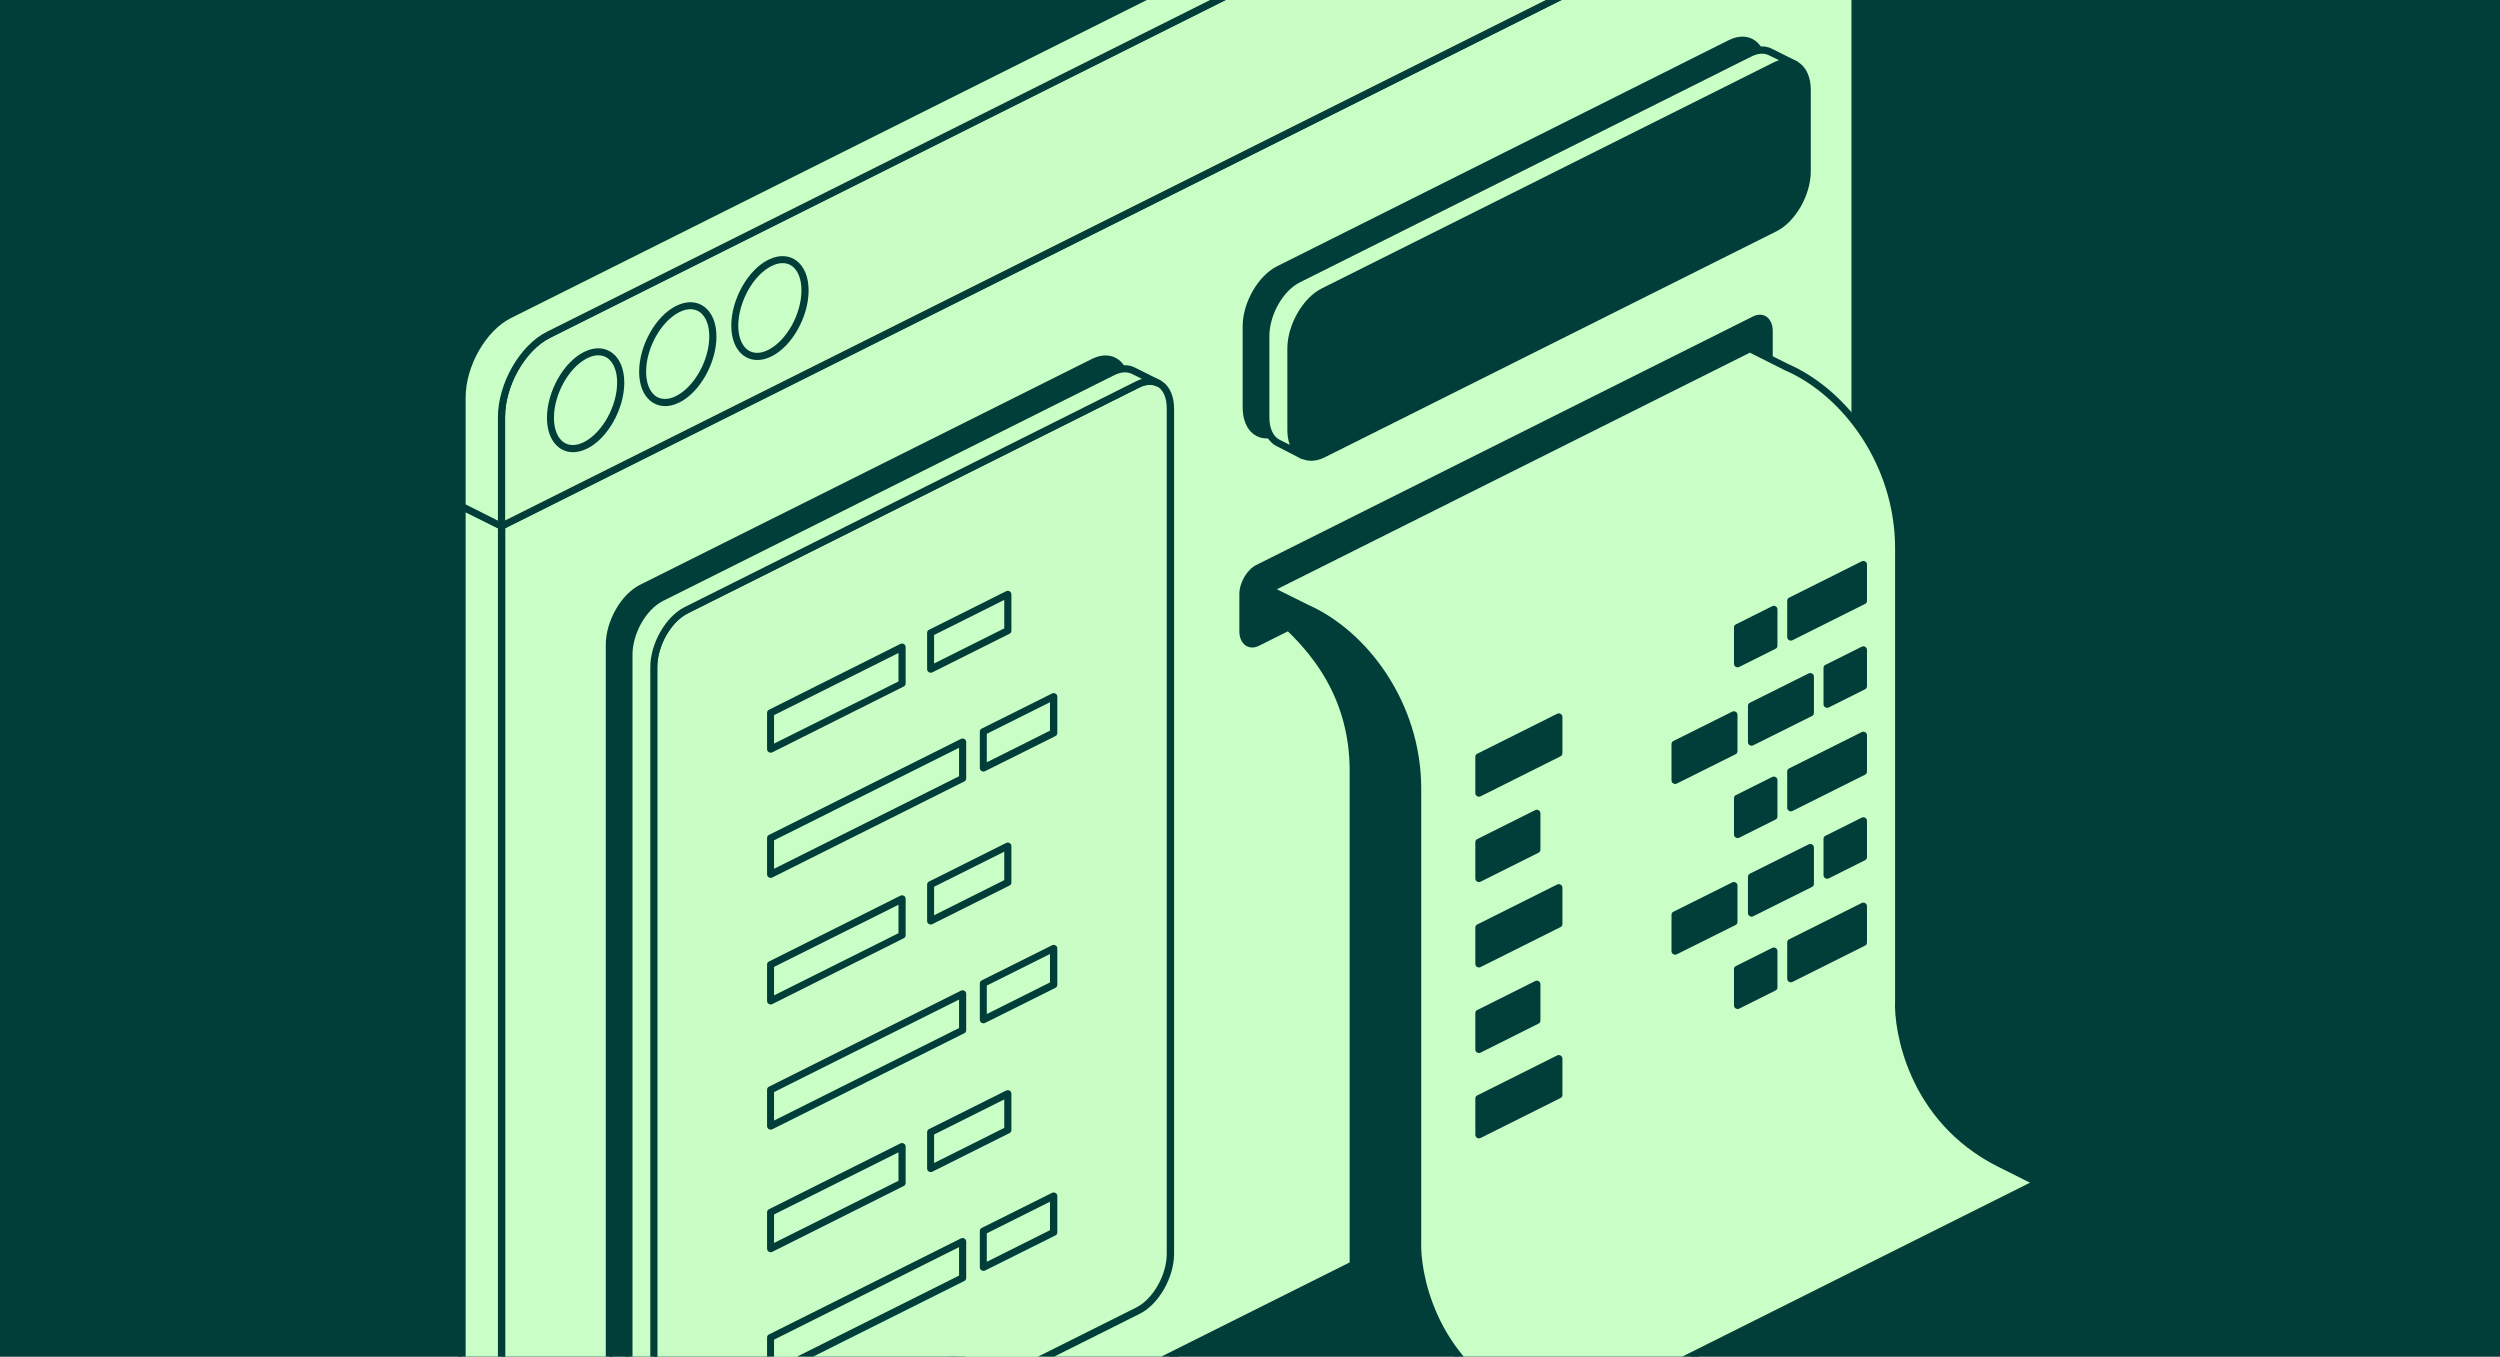 
<svg width="387" height="210" viewBox="0 0 387 210" fill="none" xmlns="http://www.w3.org/2000/svg">
<rect x="0" y="0" width="387" height="210" fill="#808080" stroke="none"/>
<g clip-path="url(#clip0_43_30)">
<rect width="387" height="210" fill="#013E39"/>
<g clip-path="url(#clip1_43_30)">
<path fill-rule="evenodd" clip-rule="evenodd" d="M287.172 -23.351L77.647 81.46V251.649C77.647 257.19 81.24 259.893 85.698 257.676L279.147 160.92C283.578 158.703 287.199 152.406 287.199 146.839V-23.351H287.172Z" fill="#C9FEC6"/>
<path fill-rule="evenodd" clip-rule="evenodd" d="M287.712 -23.35C287.712 -23.539 287.604 -23.729 287.442 -23.81C287.28 -23.918 287.091 -23.918 286.902 -23.837L77.404 80.974C77.215 81.055 77.106 81.244 77.106 81.46V251.65C77.106 254.623 78.106 256.839 79.673 258.028C81.267 259.217 83.483 259.406 85.941 258.19L279.391 161.433C283.984 159.136 287.739 152.623 287.739 146.866V-23.35H287.712ZM286.632 -22.458L78.187 81.785V251.65C78.187 254.217 78.971 256.136 80.322 257.136C81.618 258.109 83.429 258.19 85.428 257.19L278.878 160.433C283.146 158.298 286.605 152.19 286.605 146.839V-22.458H286.632Z" fill="#013E39"/>
<path fill-rule="evenodd" clip-rule="evenodd" d="M196.445 94.434C204.226 100.65 209.414 108.38 209.468 119.137V195.758L243.429 178.758V72.218L196.445 94.434Z" fill="#013E39"/>
<path fill-rule="evenodd" clip-rule="evenodd" d="M196.202 93.946C196.04 94.027 195.905 94.189 195.905 94.378C195.878 94.567 195.959 94.757 196.094 94.865C203.74 100.973 208.847 108.568 208.928 119.135V195.757C208.928 195.946 209.036 196.135 209.198 196.216C209.36 196.324 209.549 196.324 209.738 196.243L243.7 179.243C243.889 179.162 243.997 178.973 243.997 178.757V72.216C243.997 72.027 243.889 71.865 243.754 71.757C243.592 71.649 243.403 71.649 243.241 71.73L196.202 93.946ZM210.009 194.892L242.89 178.459V73.081L197.445 94.567C204.983 100.784 209.927 108.513 210.009 119.162V194.892Z" fill="#013E39"/>
<path fill-rule="evenodd" clip-rule="evenodd" d="M192.906 50.487C192.906 47.028 195.148 43.082 197.931 41.677L267.854 6.704C270.637 5.325 272.879 7.001 272.879 10.487V23.082C272.879 26.541 270.637 30.487 267.854 31.893L197.931 66.866C195.148 68.244 192.906 66.569 192.906 63.082V50.487Z" fill="#013E39"/>
<path fill-rule="evenodd" clip-rule="evenodd" d="M192.365 50.488V63.082C192.365 65.028 193.041 66.46 194.067 67.217C195.121 68.001 196.58 68.136 198.201 67.325L268.124 32.352C271.069 30.893 273.447 26.731 273.447 23.055V10.46C273.447 8.515 272.771 7.082 271.744 6.325C270.691 5.542 269.232 5.406 267.611 6.217L197.688 41.217C194.77 42.677 192.365 46.839 192.365 50.488ZM193.446 50.488C193.446 47.217 195.553 43.488 198.174 42.163L268.097 7.19C269.259 6.596 270.312 6.623 271.069 7.19C271.879 7.785 272.312 8.947 272.312 10.46V23.055C272.312 26.325 270.204 30.055 267.584 31.38L197.688 66.379C196.526 66.974 195.472 66.947 194.716 66.379C193.905 65.785 193.473 64.623 193.473 63.109V50.488H193.446Z" fill="#013E39"/>
<path fill-rule="evenodd" clip-rule="evenodd" d="M94.316 99.812C94.316 96.352 96.559 92.406 99.342 91.001L169.265 56.028C172.047 54.65 174.29 56.325 174.29 59.812V190.649C174.29 194.109 172.047 198.055 169.265 199.46L99.342 234.433C96.559 235.812 94.316 234.136 94.316 230.649V99.812Z" fill="#013E39"/>
<path fill-rule="evenodd" clip-rule="evenodd" d="M93.776 99.811V230.649C93.776 232.595 94.452 234.027 95.478 234.784C96.532 235.568 97.991 235.703 99.612 234.892L169.535 199.919C172.48 198.46 174.858 194.298 174.858 190.622V59.811C174.858 57.865 174.182 56.433 173.155 55.676C172.102 54.892 170.643 54.757 169.022 55.568L99.099 90.514C96.154 91.973 93.776 96.135 93.776 99.811ZM94.857 99.811C94.857 96.541 96.965 92.811 99.585 91.487L169.508 56.514C170.67 55.919 171.724 55.946 172.48 56.514C173.291 57.108 173.723 58.271 173.723 59.784V190.622C173.723 193.892 171.615 197.622 168.995 198.946L99.099 233.946C97.937 234.541 96.883 234.514 96.127 233.946C95.316 233.352 94.884 232.19 94.884 230.676V99.811H94.857Z" fill="#013E39"/>
<path fill-rule="evenodd" clip-rule="evenodd" d="M71.54 78.406L77.647 81.46V251.649C77.647 254.839 78.835 257.082 80.673 258.001L74.567 254.947C72.729 254.028 71.54 251.785 71.54 248.595V78.406Z" fill="#C9FEC6"/>
<path fill-rule="evenodd" clip-rule="evenodd" d="M74.323 255.433C72.324 254.433 71 252.027 71 248.595V78.406C71 78.216 71.108 78.027 71.27 77.946C71.432 77.838 71.621 77.838 71.811 77.919L77.917 80.973C78.106 81.054 78.214 81.243 78.214 81.46V251.649C78.214 254.568 79.24 256.649 80.943 257.514C81.105 257.595 81.213 257.757 81.24 257.919C81.267 258.108 81.213 258.27 81.078 258.406C80.916 258.568 80.672 258.595 80.456 258.487L74.323 255.433ZM72.081 79.297V248.595C72.081 251.514 73.107 253.595 74.81 254.46L78.052 256.081C77.43 254.919 77.079 253.406 77.079 251.649V81.784L72.081 79.297Z" fill="#013E39"/>
<path fill-rule="evenodd" clip-rule="evenodd" d="M287.172 -40.242C287.172 -45.269 283.903 -47.702 279.904 -45.702L84.914 51.812C80.889 53.812 77.647 59.541 77.647 64.541V81.433L287.172 -23.35V-40.242Z" fill="#CAFDC6"/>
<path fill-rule="evenodd" clip-rule="evenodd" d="M287.712 -40.242C287.712 -42.972 286.793 -44.972 285.362 -46.053C283.903 -47.161 281.876 -47.324 279.634 -46.188L84.671 51.325C80.51 53.406 77.079 59.325 77.079 64.541V81.433C77.079 81.622 77.187 81.811 77.349 81.893C77.511 82.001 77.701 82.001 77.89 81.92L287.415 -22.837C287.604 -22.918 287.712 -23.107 287.712 -23.324V-40.242ZM286.631 -23.675V-40.242C286.631 -42.54 285.929 -44.27 284.713 -45.161C283.551 -46.026 281.93 -46.107 280.147 -45.215L85.157 52.298C81.294 54.217 78.187 59.73 78.187 64.541V80.568L286.631 -23.675Z" fill="#013E39"/>
<path fill-rule="evenodd" clip-rule="evenodd" d="M90.642 54.973C93.641 53.487 96.073 55.379 96.073 59.244C96.073 63.109 93.641 67.433 90.642 68.946C87.643 70.433 85.211 68.541 85.211 64.676C85.211 60.811 87.643 56.46 90.642 54.973Z" fill="#C9FEC6"/>
<path fill-rule="evenodd" clip-rule="evenodd" d="M90.399 54.487C87.238 56.054 84.671 60.622 84.671 64.676C84.671 66.811 85.374 68.379 86.482 69.243C87.616 70.135 89.183 70.298 90.913 69.433C94.074 67.865 96.64 63.298 96.64 59.243C96.64 57.108 95.938 55.541 94.83 54.676C93.695 53.784 92.128 53.622 90.399 54.487ZM90.885 55.46C92.155 54.811 93.317 54.865 94.155 55.514C95.019 56.217 95.533 57.514 95.533 59.217C95.533 62.865 93.236 67 90.399 68.433C89.129 69.081 87.968 69.027 87.13 68.379C86.266 67.676 85.752 66.379 85.752 64.676C85.752 61.027 88.049 56.892 90.885 55.46Z" fill="#013E39"/>
<path fill-rule="evenodd" clip-rule="evenodd" d="M104.908 47.839C107.907 46.352 110.338 48.244 110.338 52.109C110.338 55.974 107.907 60.298 104.908 61.812C101.909 63.298 99.477 61.406 99.477 57.541C99.477 53.676 101.909 49.325 104.908 47.839Z" fill="#C9FEC6"/>
<path fill-rule="evenodd" clip-rule="evenodd" d="M104.665 47.352C101.504 48.92 98.937 53.487 98.937 57.541C98.937 59.676 99.639 61.244 100.747 62.109C101.882 63.001 103.449 63.163 105.178 62.298C108.339 60.73 110.906 56.163 110.906 52.109C110.906 49.974 110.204 48.406 109.096 47.541C107.961 46.649 106.394 46.487 104.665 47.352ZM105.151 48.325C106.421 47.676 107.583 47.73 108.42 48.379C109.285 49.082 109.798 50.379 109.798 52.082C109.798 55.73 107.502 59.865 104.665 61.298C103.395 61.947 102.233 61.892 101.396 61.244C100.531 60.541 100.018 59.244 100.018 57.541C100.018 53.892 102.314 49.757 105.151 48.325Z" fill="#013E39"/>
<path fill-rule="evenodd" clip-rule="evenodd" d="M119.173 40.703C122.172 39.216 124.604 41.108 124.604 44.973C124.604 48.838 122.172 53.162 119.173 54.676C116.174 56.162 113.743 54.27 113.743 50.406C113.743 46.541 116.174 42.189 119.173 40.703Z" fill="#C9FEC6"/>
<path fill-rule="evenodd" clip-rule="evenodd" d="M118.93 40.216C115.769 41.784 113.203 46.351 113.203 50.405C113.203 52.541 113.905 54.108 115.013 54.973C116.148 55.865 117.715 56.027 119.444 55.162C122.605 53.595 125.172 49.027 125.172 44.973C125.172 42.838 124.469 41.27 123.361 40.405C122.227 39.514 120.66 39.351 118.93 40.216ZM119.417 41.189C120.687 40.541 121.848 40.595 122.686 41.243C123.551 41.946 124.064 43.243 124.064 44.946C124.064 48.595 121.767 52.73 118.93 54.162C117.661 54.811 116.499 54.757 115.661 54.108C114.797 53.405 114.283 52.108 114.283 50.405C114.31 46.73 116.58 42.622 119.417 41.189Z" fill="#013E39"/>
<path fill-rule="evenodd" clip-rule="evenodd" d="M77.647 81.46L71.54 78.406V61.514C71.54 56.487 74.81 50.785 78.835 48.758L273.798 -48.756C275.527 -49.621 277.094 -49.648 278.337 -49.026L284.443 -45.972C283.2 -46.594 281.606 -46.54 279.904 -45.702L84.915 51.812C80.889 53.812 77.647 59.541 77.647 64.541V81.46Z" fill="#C9FEC6"/>
<path fill-rule="evenodd" clip-rule="evenodd" d="M278.58 -49.513L284.686 -46.459C284.848 -46.378 284.956 -46.215 284.983 -46.026C285.01 -45.837 284.929 -45.648 284.767 -45.54C284.605 -45.405 284.389 -45.405 284.2 -45.486C283.092 -46.053 281.687 -45.972 280.147 -45.215L85.157 52.298C81.294 54.217 78.187 59.73 78.187 64.541V81.433C78.187 81.622 78.079 81.811 77.917 81.893C77.754 82.001 77.565 82.001 77.376 81.92L71.297 78.893L71.54 78.406H71V61.514C71 56.298 74.404 50.379 78.592 48.298L273.555 -49.243C275.446 -50.188 277.202 -50.215 278.58 -49.513ZM278.094 -48.54C276.986 -49.107 275.581 -49.026 274.041 -48.27L79.078 49.244C75.215 51.19 72.081 56.676 72.081 61.514V78.082L77.079 80.595V64.568C77.079 59.352 80.483 53.433 84.671 51.352L279.661 -46.188C280.309 -46.513 280.903 -46.729 281.498 -46.837L278.094 -48.54Z" fill="#013E39"/>
<path fill-rule="evenodd" clip-rule="evenodd" d="M199.795 53.946C199.795 50.487 202.038 46.541 204.821 45.136L274.744 10.163C277.526 8.784 279.769 10.46 279.769 13.946V26.541C279.769 30 277.526 33.946 274.744 35.352L204.821 70.298C202.038 71.676 199.795 70 199.795 66.514V53.946Z" fill="#013E39"/>
<path fill-rule="evenodd" clip-rule="evenodd" d="M199.255 53.947V66.541C199.255 68.487 199.93 69.919 200.957 70.676C202.011 71.46 203.47 71.595 205.091 70.784L274.987 35.811C277.932 34.352 280.309 30.19 280.309 26.514V13.919C280.309 11.974 279.634 10.541 278.607 9.784C277.553 9.001 276.094 8.865 274.473 9.676L204.577 44.649C201.659 46.109 199.255 50.271 199.255 53.947ZM200.336 53.947C200.336 50.676 202.443 46.947 205.064 45.622L274.987 10.649C276.148 10.055 277.202 10.082 277.959 10.649C278.769 11.244 279.201 12.406 279.201 13.919V26.514C279.201 29.784 277.094 33.514 274.473 34.838L204.577 69.811C203.416 70.406 202.362 70.379 201.605 69.811C200.795 69.217 200.363 68.055 200.363 66.541V53.947H200.336Z" fill="#013E39"/>
<path fill-rule="evenodd" clip-rule="evenodd" d="M101.206 103.271C101.206 99.811 103.449 95.865 106.231 94.46L176.154 59.487C178.937 58.108 181.18 59.784 181.18 63.271V194.108C181.18 197.568 178.937 201.514 176.154 202.919L106.231 237.892C103.449 239.271 101.206 237.595 101.206 234.108V103.271Z" fill="#CAFDC6"/>
<path fill-rule="evenodd" clip-rule="evenodd" d="M100.666 103.271V234.109C100.666 236.055 101.341 237.487 102.368 238.244C103.422 239.028 104.881 239.163 106.502 238.352L176.425 203.379C179.37 201.92 181.747 197.758 181.747 194.082V63.271C181.747 61.325 181.072 59.893 180.045 59.136C178.991 58.352 177.532 58.217 175.911 59.028L105.989 93.974C103.071 95.433 100.666 99.595 100.666 103.271ZM101.747 103.271C101.747 100.001 103.854 96.271 106.475 94.947L176.398 59.974C177.559 59.379 178.613 59.406 179.37 59.974C180.18 60.568 180.613 61.731 180.613 63.244V194.082C180.613 197.352 178.505 201.082 175.884 202.406L105.962 237.379C104.8 237.974 103.746 237.947 102.99 237.379C102.179 236.785 101.747 235.622 101.747 234.109V103.271Z" fill="#013E39"/>
<path fill-rule="evenodd" clip-rule="evenodd" d="M277.877 9.974L274.041 8.056C273.176 7.623 272.095 7.65 270.907 8.245L200.984 43.218C198.201 44.596 195.958 48.542 195.958 52.029V64.596C195.958 66.596 196.688 67.975 197.85 68.569L201.686 70.488C200.525 69.92 199.795 68.515 199.795 66.515V53.92C199.795 50.461 202.038 46.515 204.82 45.11L274.743 10.137C275.932 9.569 277.013 9.542 277.877 9.974Z" fill="#C9FEC6"/>
<path fill-rule="evenodd" clip-rule="evenodd" d="M197.607 69.055C196.31 68.406 195.418 66.839 195.418 64.596V52.001C195.418 48.325 197.823 44.163 200.741 42.704L270.664 7.731C272.042 7.055 273.285 7.028 274.284 7.542L278.121 9.46C278.283 9.542 278.391 9.704 278.418 9.893C278.445 10.082 278.364 10.244 278.229 10.379C278.067 10.514 277.824 10.542 277.634 10.46C276.905 10.109 275.986 10.163 274.987 10.65L205.064 45.623C202.443 46.92 200.336 50.677 200.336 53.947V66.542C200.336 68.271 200.93 69.514 201.93 70.028C202.092 70.109 202.2 70.271 202.227 70.46C202.254 70.65 202.173 70.812 202.038 70.947C201.876 71.082 201.633 71.109 201.443 71.028L197.607 69.055ZM273.798 8.542C273.068 8.19 272.15 8.244 271.15 8.731L201.227 43.704C198.607 45.001 196.499 48.758 196.499 52.028V64.596C196.499 66.325 197.094 67.569 198.093 68.082L199.66 68.866C199.417 68.217 199.282 67.433 199.282 66.542V53.947C199.282 50.271 201.687 46.109 204.605 44.65L274.527 9.677C274.825 9.542 275.122 9.406 275.392 9.325L273.798 8.542Z" fill="#013E39"/>
<path fill-rule="evenodd" clip-rule="evenodd" d="M179.288 59.298L175.452 57.379C174.587 56.946 173.507 56.973 172.318 57.568L102.395 92.541C99.612 93.919 97.37 97.865 97.37 101.352V232.19C97.37 234.19 98.099 235.595 99.261 236.163L103.097 238.082C101.936 237.514 101.206 236.109 101.206 234.109V103.271C101.206 99.811 103.449 95.865 106.232 94.46L176.154 59.487C177.343 58.892 178.424 58.865 179.288 59.298Z" fill="#C9FEC6"/>
<path fill-rule="evenodd" clip-rule="evenodd" d="M98.991 236.649C97.694 236 96.802 234.433 96.802 232.189V101.325C96.802 97.649 99.207 93.487 102.125 92.027L172.048 57.081C173.426 56.406 174.668 56.379 175.668 56.892L179.505 58.811C179.667 58.892 179.775 59.054 179.802 59.243C179.829 59.433 179.748 59.595 179.613 59.73C179.451 59.865 179.207 59.892 179.018 59.811C178.289 59.46 177.37 59.514 176.371 60L106.475 94.946C103.854 96.243 101.747 100 101.747 103.271V234.108C101.747 235.838 102.341 237.081 103.341 237.595C103.503 237.676 103.611 237.838 103.638 238.027C103.665 238.216 103.584 238.379 103.449 238.514C103.287 238.649 103.043 238.676 102.854 238.595L98.991 236.649ZM175.182 57.865C174.452 57.514 173.534 57.568 172.534 58.054L102.638 93.027C100.017 94.325 97.91 98.081 97.91 101.352V232.189C97.91 233.919 98.504 235.162 99.504 235.676L101.044 236.46C100.801 235.811 100.666 235.027 100.666 234.135V103.271C100.666 99.595 103.07 95.433 105.988 93.973L175.911 59C176.208 58.865 176.506 58.73 176.776 58.649L175.182 57.865Z" fill="#013E39"/>
<path fill-rule="evenodd" clip-rule="evenodd" d="M192.392 91.973C192.392 90.379 193.419 88.568 194.689 87.946L271.582 49.487C272.852 48.838 273.879 49.622 273.879 51.217V56.973C273.879 58.568 272.852 60.379 271.582 61L194.716 99.46C193.446 100.109 192.419 99.325 192.419 97.73V91.973H192.392Z" fill="#013E39"/>
<path fill-rule="evenodd" clip-rule="evenodd" d="M191.852 91.974V97.73C191.852 98.73 192.23 99.46 192.744 99.865C193.311 100.298 194.095 100.379 194.932 99.946L271.826 61.487C273.258 60.784 274.419 58.757 274.419 56.974V51.217C274.419 50.217 274.041 49.487 273.528 49.082C272.96 48.649 272.177 48.568 271.339 49.001L194.473 87.46C193.041 88.163 191.852 90.19 191.852 91.974ZM192.96 91.974C192.96 90.568 193.851 89.001 194.959 88.433L271.853 49.974C272.258 49.757 272.636 49.757 272.906 49.946C273.204 50.163 273.366 50.622 273.366 51.217V56.974C273.366 58.379 272.474 59.946 271.366 60.514L194.473 98.974C194.068 99.19 193.689 99.19 193.419 99.001C193.122 98.784 192.96 98.325 192.96 97.73V91.974Z" fill="#013E39"/>
<path d="M315.46 183.082L309.516 180.109C295.737 173.163 293.71 159.19 293.899 154.974V84.73C293.845 71.757 285.686 60.865 276.716 56.892L270.907 53.974L196.472 91.217L196.526 91.271L202.281 94.136C211.278 98.109 219.438 109.001 219.465 121.974V192.217C219.248 196.433 221.302 210.433 235.081 217.352L241.025 220.325L315.46 183.082Z" fill="#C9FEC6"/>
<path fill-rule="evenodd" clip-rule="evenodd" d="M218.897 192.19V121.973C218.843 109.244 210.846 98.541 202.038 94.649H202.011L196.256 91.784C196.202 91.757 196.148 91.703 196.094 91.649L196.04 91.595C195.932 91.46 195.878 91.298 195.905 91.136C195.932 90.973 196.04 90.838 196.202 90.757L270.637 53.514C270.799 53.433 270.961 53.433 271.123 53.514L276.932 56.406C286.091 60.46 294.386 71.541 294.44 84.73V154.946V154.973C294.251 159.109 296.25 172.811 309.759 179.595L315.703 182.568C315.892 182.649 316 182.838 316 183.054C316 183.271 315.892 183.46 315.703 183.541L241.268 220.811C241.106 220.892 240.944 220.892 240.782 220.811L234.838 217.838C220.761 210.757 218.708 196.514 218.897 192.19ZM270.88 54.595L197.661 91.217L202.497 93.622C211.656 97.676 219.951 108.757 220.005 121.946V192.19V192.217C219.816 196.352 221.815 210.054 235.324 216.838L241.025 219.703L314.244 183.082L309.273 180.595C295.223 173.514 293.143 159.271 293.359 154.946V84.73C293.305 72 285.308 61.298 276.5 57.406H276.473L270.88 54.595Z" fill="#013E39"/>
<path fill-rule="evenodd" clip-rule="evenodd" d="M277.202 93.001L288.469 87.379V93.001L277.202 98.622V93.001Z" fill="#013E39"/>
<path fill-rule="evenodd" clip-rule="evenodd" d="M276.959 92.514C276.77 92.596 276.662 92.785 276.662 93.001V98.623C276.662 98.812 276.77 99.001 276.932 99.082C277.094 99.19 277.283 99.19 277.472 99.109L288.712 93.487C288.901 93.406 289.009 93.217 289.009 93.001V87.379C289.009 87.19 288.901 87.001 288.739 86.92C288.577 86.812 288.387 86.812 288.198 86.893L276.959 92.514ZM277.769 93.352V97.758L287.928 92.677V88.271L277.769 93.352Z" fill="#013E39"/>
<path fill-rule="evenodd" clip-rule="evenodd" d="M268.961 97.136L274.581 94.325V99.947L268.961 102.758V97.136Z" fill="#013E39"/>
<path fill-rule="evenodd" clip-rule="evenodd" d="M268.719 96.649C268.529 96.73 268.421 96.919 268.421 97.135V102.757C268.421 102.946 268.529 103.135 268.692 103.216C268.854 103.325 269.043 103.325 269.232 103.243L274.852 100.433C275.041 100.352 275.149 100.162 275.149 99.946V94.325C275.149 94.135 275.041 93.946 274.879 93.865C274.717 93.757 274.527 93.757 274.338 93.838L268.719 96.649ZM269.502 97.46V101.865L274.041 99.595V95.189L269.502 97.46Z" fill="#013E39"/>
<path fill-rule="evenodd" clip-rule="evenodd" d="M228.92 117.162L241.268 110.973V116.594L228.92 122.783V117.162Z" fill="#013E39"/>
<path fill-rule="evenodd" clip-rule="evenodd" d="M228.678 116.677C228.488 116.758 228.38 116.947 228.38 117.163V122.785C228.38 122.974 228.488 123.163 228.651 123.244C228.813 123.352 229.002 123.352 229.191 123.271L241.565 117.082C241.754 117.001 241.862 116.812 241.862 116.596V110.974C241.862 110.785 241.754 110.596 241.592 110.515C241.43 110.406 241.241 110.406 241.052 110.487L228.678 116.677ZM229.461 117.487V121.893L240.728 116.244V111.839L229.461 117.487Z" fill="#013E39"/>
<path fill-rule="evenodd" clip-rule="evenodd" d="M119.282 110.353L139.626 100.19V105.812L119.282 115.974V110.353Z" fill="#C9FEC6"/>
<path fill-rule="evenodd" clip-rule="evenodd" d="M119.038 109.866C118.849 109.947 118.741 110.136 118.741 110.353V115.974C118.741 116.163 118.849 116.353 119.011 116.434C119.174 116.542 119.363 116.542 119.552 116.461L139.896 106.272C140.085 106.19 140.194 106.001 140.194 105.785V100.163C140.194 99.974 140.086 99.785 139.923 99.704C139.761 99.596 139.572 99.596 139.383 99.677L119.038 109.866ZM119.822 110.704V115.109L139.086 105.488V101.082L119.822 110.704Z" fill="#013E39"/>
<path fill-rule="evenodd" clip-rule="evenodd" d="M119.282 149.324L139.626 139.162V144.784L119.282 154.946V149.324Z" fill="#C9FEC6"/>
<path fill-rule="evenodd" clip-rule="evenodd" d="M119.038 148.838C118.849 148.919 118.741 149.108 118.741 149.324V154.946C118.741 155.135 118.849 155.324 119.011 155.405C119.174 155.513 119.363 155.513 119.552 155.432L139.896 145.243C140.085 145.162 140.194 144.973 140.194 144.757V139.135C140.194 138.946 140.086 138.757 139.923 138.676C139.761 138.568 139.572 138.568 139.383 138.649L119.038 148.838ZM119.822 149.676V154.081L139.086 144.459V140.054L119.822 149.676Z" fill="#013E39"/>
<path fill-rule="evenodd" clip-rule="evenodd" d="M119.281 187.676L139.626 177.487V183.109L119.281 193.298V187.676Z" fill="#C9FEC6"/>
<path fill-rule="evenodd" clip-rule="evenodd" d="M119.038 187.189C118.849 187.27 118.741 187.46 118.741 187.676V193.297C118.741 193.487 118.849 193.676 119.011 193.757C119.173 193.865 119.362 193.865 119.551 193.784L139.896 183.595C140.085 183.514 140.193 183.324 140.193 183.108V177.487C140.193 177.297 140.085 177.108 139.923 177.027C139.761 176.919 139.572 176.919 139.383 177L119.038 187.189ZM119.821 188V192.406L139.085 182.784V178.379L119.821 188Z" fill="#013E39"/>
<path fill-rule="evenodd" clip-rule="evenodd" d="M119.282 129.73L149.002 114.865V120.487L119.282 135.352V129.73Z" fill="#C9FEC6"/>
<path fill-rule="evenodd" clip-rule="evenodd" d="M119.038 129.244C118.849 129.325 118.741 129.514 118.741 129.73V135.352C118.741 135.541 118.849 135.73 119.011 135.812C119.173 135.92 119.362 135.92 119.551 135.839L149.271 120.974C149.46 120.893 149.568 120.703 149.568 120.487V114.866C149.568 114.676 149.46 114.487 149.298 114.406C149.136 114.298 148.947 114.298 148.758 114.379L119.038 129.244ZM119.821 130.082V134.487L148.461 120.163V115.757L119.821 130.082Z" fill="#013E39"/>
<path fill-rule="evenodd" clip-rule="evenodd" d="M119.281 168.704L149.001 153.839V159.46L119.281 174.325V168.704Z" fill="#C9FEC6"/>
<path fill-rule="evenodd" clip-rule="evenodd" d="M119.038 168.217C118.849 168.298 118.741 168.487 118.741 168.703V174.325C118.741 174.514 118.849 174.703 119.011 174.784C119.173 174.892 119.362 174.892 119.551 174.811L149.271 159.946C149.46 159.865 149.568 159.676 149.568 159.46V153.838C149.568 153.649 149.46 153.46 149.298 153.379C149.136 153.271 148.947 153.271 148.758 153.352L119.038 168.217ZM119.821 169.054V173.46L148.461 159.136V154.73L119.821 169.054Z" fill="#013E39"/>
<path fill-rule="evenodd" clip-rule="evenodd" d="M119.281 207.054L149.001 192.189V197.811L119.281 212.676V207.054Z" fill="#C9FEC6"/>
<path fill-rule="evenodd" clip-rule="evenodd" d="M119.038 206.569C118.849 206.65 118.741 206.839 118.741 207.056V212.677C118.741 212.866 118.849 213.056 119.011 213.137C119.174 213.245 119.363 213.245 119.552 213.164L149.272 198.299C149.461 198.218 149.569 198.029 149.569 197.812V192.191C149.569 192.002 149.461 191.812 149.299 191.731C149.137 191.623 148.947 191.623 148.758 191.704L119.038 206.569ZM119.822 207.38V211.785L148.461 197.461V193.056L119.822 207.38Z" fill="#013E39"/>
<path fill-rule="evenodd" clip-rule="evenodd" d="M144.057 97.974L155.999 92.001V97.623L144.057 103.596V97.974Z" fill="#C9FEC6"/>
<path fill-rule="evenodd" clip-rule="evenodd" d="M143.814 97.487C143.625 97.568 143.517 97.757 143.517 97.973V103.595C143.517 103.784 143.625 103.973 143.787 104.054C143.949 104.163 144.138 104.162 144.327 104.081L156.269 98.108C156.458 98.027 156.566 97.838 156.566 97.622V92C156.566 91.811 156.458 91.622 156.296 91.541C156.134 91.433 155.945 91.433 155.756 91.514L143.814 97.487ZM144.597 98.298V102.703L155.459 97.271V92.865L144.597 98.298Z" fill="#013E39"/>
<path fill-rule="evenodd" clip-rule="evenodd" d="M144.057 136.947L155.999 130.974V136.595L144.057 142.568V136.947Z" fill="#C9FEC6"/>
<path fill-rule="evenodd" clip-rule="evenodd" d="M143.814 136.46C143.625 136.542 143.517 136.731 143.517 136.947V142.569C143.517 142.758 143.625 142.947 143.787 143.028C143.949 143.136 144.138 143.136 144.327 143.055L156.269 137.082C156.458 137.001 156.566 136.812 156.566 136.596V130.974C156.566 130.785 156.458 130.596 156.296 130.515C156.134 130.406 155.945 130.406 155.756 130.487L143.814 136.46ZM144.597 137.271V141.677L155.459 136.244V131.839L144.597 137.271Z" fill="#013E39"/>
<path fill-rule="evenodd" clip-rule="evenodd" d="M144.057 175.271L155.999 169.298V174.919L144.057 180.892V175.271Z" fill="#C9FEC6"/>
<path fill-rule="evenodd" clip-rule="evenodd" d="M143.814 174.785C143.625 174.866 143.517 175.055 143.517 175.271V180.893C143.517 181.082 143.625 181.271 143.787 181.352C143.949 181.46 144.138 181.46 144.327 181.379L156.269 175.406C156.458 175.325 156.566 175.136 156.566 174.92V169.298C156.566 169.109 156.458 168.92 156.296 168.839C156.134 168.731 155.945 168.731 155.756 168.812L143.814 174.785ZM144.597 175.623V180.028L155.459 174.595V170.19L144.597 175.623Z" fill="#013E39"/>
<path fill-rule="evenodd" clip-rule="evenodd" d="M152.216 113.271L163.105 107.812V113.433L152.216 118.893V113.271Z" fill="#C9FEC6"/>
<path fill-rule="evenodd" clip-rule="evenodd" d="M151.973 112.784C151.784 112.865 151.676 113.054 151.676 113.271V118.892C151.676 119.081 151.784 119.271 151.946 119.352C152.108 119.46 152.297 119.46 152.486 119.379L163.375 113.946C163.564 113.865 163.672 113.676 163.672 113.46V107.838C163.672 107.649 163.564 107.46 163.402 107.379C163.24 107.271 163.05 107.271 162.861 107.352L151.973 112.784ZM152.757 113.595V118L162.537 113.108V108.703L152.757 113.595Z" fill="#013E39"/>
<path fill-rule="evenodd" clip-rule="evenodd" d="M152.216 152.244L163.105 146.784V152.406L152.216 157.865V152.244Z" fill="#C9FEC6"/>
<path fill-rule="evenodd" clip-rule="evenodd" d="M151.973 151.758C151.784 151.839 151.676 152.028 151.676 152.244V157.866C151.676 158.055 151.784 158.244 151.946 158.325C152.108 158.433 152.297 158.433 152.486 158.352L163.375 152.92C163.564 152.839 163.672 152.65 163.672 152.433V146.812C163.672 146.623 163.564 146.433 163.402 146.352C163.24 146.244 163.05 146.244 162.861 146.325L151.973 151.758ZM152.757 152.569V156.974L162.537 152.082V147.677L152.757 152.569Z" fill="#013E39"/>
<path fill-rule="evenodd" clip-rule="evenodd" d="M152.216 190.568L163.105 185.136V190.757L152.216 196.19V190.568Z" fill="#C9FEC6"/>
<path fill-rule="evenodd" clip-rule="evenodd" d="M151.973 190.082C151.784 190.163 151.676 190.352 151.676 190.569V196.19C151.676 196.379 151.784 196.569 151.946 196.65C152.108 196.758 152.297 196.758 152.486 196.677L163.375 191.244C163.564 191.163 163.672 190.974 163.672 190.758V185.136C163.672 184.947 163.564 184.758 163.402 184.677C163.24 184.569 163.05 184.569 162.861 184.65L151.973 190.082ZM152.757 190.92V195.325L162.537 190.433V186.028L152.757 190.92Z" fill="#013E39"/>
<path fill-rule="evenodd" clip-rule="evenodd" d="M282.849 103.407L288.468 100.596V106.217L282.849 109.028V103.407Z" fill="#013E39"/>
<path fill-rule="evenodd" clip-rule="evenodd" d="M282.578 102.919C282.389 103 282.281 103.19 282.281 103.406V109.027C282.281 109.217 282.389 109.406 282.551 109.487C282.714 109.595 282.903 109.595 283.092 109.514L288.712 106.703C288.901 106.622 289.009 106.433 289.009 106.217V100.595C289.009 100.406 288.901 100.217 288.739 100.136C288.576 100.027 288.387 100.027 288.198 100.109L282.578 102.919ZM283.389 103.757V108.163L287.928 105.892V101.487L283.389 103.757Z" fill="#013E39"/>
<path fill-rule="evenodd" clip-rule="evenodd" d="M271.123 109.271L280.201 104.73V110.352L271.123 114.893V109.271Z" fill="#013E39"/>
<path fill-rule="evenodd" clip-rule="evenodd" d="M270.88 108.784C270.691 108.865 270.583 109.054 270.583 109.27V114.892C270.583 115.081 270.691 115.27 270.853 115.351C271.015 115.46 271.204 115.46 271.393 115.378L280.498 110.838C280.687 110.757 280.795 110.568 280.795 110.351V104.73C280.795 104.541 280.687 104.351 280.525 104.27C280.363 104.162 280.174 104.162 279.985 104.243L270.88 108.784ZM271.663 109.622V114.027L279.661 110.027V105.622L271.663 109.622Z" fill="#013E39"/>
<path fill-rule="evenodd" clip-rule="evenodd" d="M259.289 115.19L268.367 110.649V116.271L259.289 120.812V115.19Z" fill="#013E39"/>
<path fill-rule="evenodd" clip-rule="evenodd" d="M259.046 114.704C258.857 114.785 258.749 114.974 258.749 115.19V120.812C258.749 121.001 258.857 121.19 259.019 121.271C259.181 121.379 259.37 121.379 259.56 121.298L268.665 116.758C268.854 116.677 268.962 116.488 268.962 116.271V110.65C268.962 110.461 268.854 110.271 268.692 110.19C268.53 110.082 268.34 110.082 268.151 110.163L259.046 114.704ZM259.83 115.542V119.947L267.827 115.947V111.542L259.83 115.542Z" fill="#013E39"/>
<path fill-rule="evenodd" clip-rule="evenodd" d="M228.921 130.379L237.891 125.893V131.514L228.921 136.001V130.379Z" fill="#013E39"/>
<path fill-rule="evenodd" clip-rule="evenodd" d="M228.678 129.893C228.488 129.974 228.38 130.163 228.38 130.379V136.001C228.38 136.19 228.488 136.379 228.651 136.46C228.813 136.569 229.002 136.569 229.191 136.488L238.161 132.001C238.35 131.92 238.458 131.731 238.458 131.515V125.893C238.458 125.704 238.35 125.515 238.188 125.433C238.026 125.325 237.837 125.325 237.648 125.406L228.678 129.893ZM229.461 130.731V135.136L237.35 131.19V126.785L229.461 130.731Z" fill="#013E39"/>
<path fill-rule="evenodd" clip-rule="evenodd" d="M277.202 119.461L288.469 113.812V119.461L277.202 125.083V119.461Z" fill="#013E39"/>
<path fill-rule="evenodd" clip-rule="evenodd" d="M276.959 118.946C276.77 119.027 276.662 119.216 276.662 119.433V125.054C276.662 125.243 276.77 125.433 276.932 125.514C277.094 125.622 277.283 125.622 277.472 125.541L288.712 119.919C288.901 119.838 289.009 119.649 289.009 119.433V113.811C289.009 113.622 288.901 113.433 288.739 113.351C288.577 113.243 288.387 113.243 288.198 113.324L276.959 118.946ZM277.769 119.784V124.189L287.928 119.108V114.703L277.769 119.784Z" fill="#013E39"/>
<path fill-rule="evenodd" clip-rule="evenodd" d="M268.961 123.569L274.581 120.758V126.379L268.961 129.19V123.569Z" fill="#013E39"/>
<path fill-rule="evenodd" clip-rule="evenodd" d="M268.719 123.082C268.529 123.164 268.421 123.353 268.421 123.569V129.191C268.421 129.38 268.529 129.569 268.692 129.65C268.854 129.758 269.043 129.758 269.232 129.677L274.852 126.866C275.041 126.785 275.149 126.596 275.149 126.38V120.758C275.149 120.569 275.041 120.38 274.879 120.299C274.717 120.191 274.527 120.191 274.338 120.272L268.719 123.082ZM269.502 123.92V128.326L274.041 126.055V121.65L269.502 123.92Z" fill="#013E39"/>
<path fill-rule="evenodd" clip-rule="evenodd" d="M228.921 143.595L241.268 137.433V143.054L228.921 149.216V143.595Z" fill="#013E39"/>
<path fill-rule="evenodd" clip-rule="evenodd" d="M228.678 143.109C228.488 143.19 228.38 143.38 228.38 143.596V149.217C228.38 149.407 228.488 149.596 228.651 149.677C228.813 149.785 229.002 149.785 229.191 149.704L241.565 143.515C241.754 143.434 241.862 143.244 241.862 143.028V137.407C241.862 137.217 241.754 137.028 241.592 136.947C241.43 136.839 241.241 136.839 241.052 136.92L228.678 143.109ZM229.461 143.947V148.353L240.728 142.704V138.298L229.461 143.947Z" fill="#013E39"/>
<path fill-rule="evenodd" clip-rule="evenodd" d="M277.202 145.892L288.469 140.271V145.892L277.202 151.514V145.892Z" fill="#013E39"/>
<path fill-rule="evenodd" clip-rule="evenodd" d="M276.959 145.406C276.77 145.487 276.662 145.676 276.662 145.892V151.514C276.662 151.703 276.77 151.892 276.932 151.974C277.094 152.082 277.283 152.082 277.472 152.001L288.712 146.379C288.901 146.298 289.009 146.109 289.009 145.892V140.271C289.009 140.082 288.901 139.892 288.739 139.811C288.577 139.703 288.387 139.703 288.198 139.784L276.959 145.406ZM277.769 146.217V150.622L287.928 145.541V141.136L277.769 146.217Z" fill="#013E39"/>
<path fill-rule="evenodd" clip-rule="evenodd" d="M268.961 150.028L274.581 147.217V152.838L268.961 155.649V150.028Z" fill="#013E39"/>
<path fill-rule="evenodd" clip-rule="evenodd" d="M268.719 149.541C268.529 149.623 268.421 149.812 268.421 150.028V155.65C268.421 155.839 268.529 156.028 268.692 156.109C268.854 156.217 269.043 156.217 269.232 156.136L274.852 153.325C275.041 153.244 275.149 153.055 275.149 152.839V147.217C275.149 147.028 275.041 146.839 274.879 146.758C274.717 146.65 274.527 146.65 274.338 146.731L268.719 149.541ZM269.502 150.352V154.758L274.041 152.487V148.082L269.502 150.352Z" fill="#013E39"/>
<path fill-rule="evenodd" clip-rule="evenodd" d="M228.92 170.054L241.268 163.865V169.487L228.92 175.676V170.054Z" fill="#013E39"/>
<path fill-rule="evenodd" clip-rule="evenodd" d="M228.678 169.568C228.488 169.649 228.38 169.839 228.38 170.055V175.676C228.38 175.866 228.488 176.055 228.651 176.136C228.813 176.244 229.002 176.244 229.191 176.163L241.565 169.974C241.754 169.893 241.862 169.703 241.862 169.487V163.866C241.862 163.676 241.754 163.487 241.592 163.406C241.43 163.298 241.241 163.298 241.052 163.379L228.678 169.568ZM229.461 170.379V174.784L240.728 169.136V164.73L229.461 170.379Z" fill="#013E39"/>
<path fill-rule="evenodd" clip-rule="evenodd" d="M282.849 129.866L288.468 127.055V132.676L282.849 135.487V129.866Z" fill="#013E39"/>
<path fill-rule="evenodd" clip-rule="evenodd" d="M282.578 129.379C282.389 129.46 282.281 129.65 282.281 129.866V135.487C282.281 135.677 282.389 135.866 282.551 135.947C282.714 136.055 282.903 136.055 283.092 135.974L288.712 133.163C288.901 133.082 289.009 132.893 289.009 132.677V127.055C289.009 126.866 288.901 126.677 288.739 126.596C288.576 126.487 288.387 126.487 288.198 126.569L282.578 129.379ZM283.389 130.19V134.596L287.928 132.325V127.92L283.389 130.19Z" fill="#013E39"/>
<path fill-rule="evenodd" clip-rule="evenodd" d="M271.123 135.73L280.201 131.162V136.784L271.123 141.351V135.73Z" fill="#013E39"/>
<path fill-rule="evenodd" clip-rule="evenodd" d="M270.88 135.244C270.691 135.325 270.583 135.514 270.583 135.73V141.352C270.583 141.541 270.691 141.73 270.853 141.811C271.015 141.92 271.204 141.92 271.393 141.838L280.498 137.298C280.687 137.217 280.795 137.028 280.795 136.811V131.19C280.795 131.001 280.687 130.811 280.525 130.73C280.363 130.622 280.174 130.622 279.985 130.703L270.88 135.244ZM271.663 136.055V140.46L279.661 136.46V132.055L271.663 136.055Z" fill="#013E39"/>
<path fill-rule="evenodd" clip-rule="evenodd" d="M259.289 141.65L268.367 137.082V142.704L259.289 147.271V141.65Z" fill="#013E39"/>
<path fill-rule="evenodd" clip-rule="evenodd" d="M259.046 141.135C258.857 141.217 258.749 141.406 258.749 141.622V147.244C258.749 147.433 258.857 147.622 259.019 147.703C259.181 147.811 259.37 147.811 259.56 147.73L268.665 143.189C268.854 143.108 268.962 142.919 268.962 142.703V137.081C268.962 136.892 268.854 136.703 268.692 136.622C268.53 136.514 268.34 136.514 268.151 136.595L259.046 141.135ZM259.83 141.973V146.379L267.827 142.379V137.973L259.83 141.973Z" fill="#013E39"/>
<path fill-rule="evenodd" clip-rule="evenodd" d="M228.92 156.838L237.89 152.352V157.973L228.92 162.46V156.838Z" fill="#013E39"/>
<path fill-rule="evenodd" clip-rule="evenodd" d="M228.678 156.352C228.488 156.433 228.38 156.622 228.38 156.838V162.46C228.38 162.649 228.488 162.838 228.651 162.919C228.813 163.028 229.002 163.028 229.191 162.946L238.161 158.46C238.35 158.379 238.458 158.19 238.458 157.974V152.352C238.458 152.163 238.35 151.974 238.188 151.892C238.026 151.784 237.837 151.784 237.648 151.865L228.678 156.352ZM229.461 157.163V161.568L237.35 157.622V153.217L229.461 157.163Z" fill="#013E39"/>
</g>
</g>
<defs>
<clipPath id="clip0_43_30">
<rect width="387" height="210" fill="white"/>
</clipPath>
<clipPath id="clip1_43_30">
<rect width="245" height="309" fill="white" transform="translate(71 -50)"/>
</clipPath>
</defs>
</svg>
